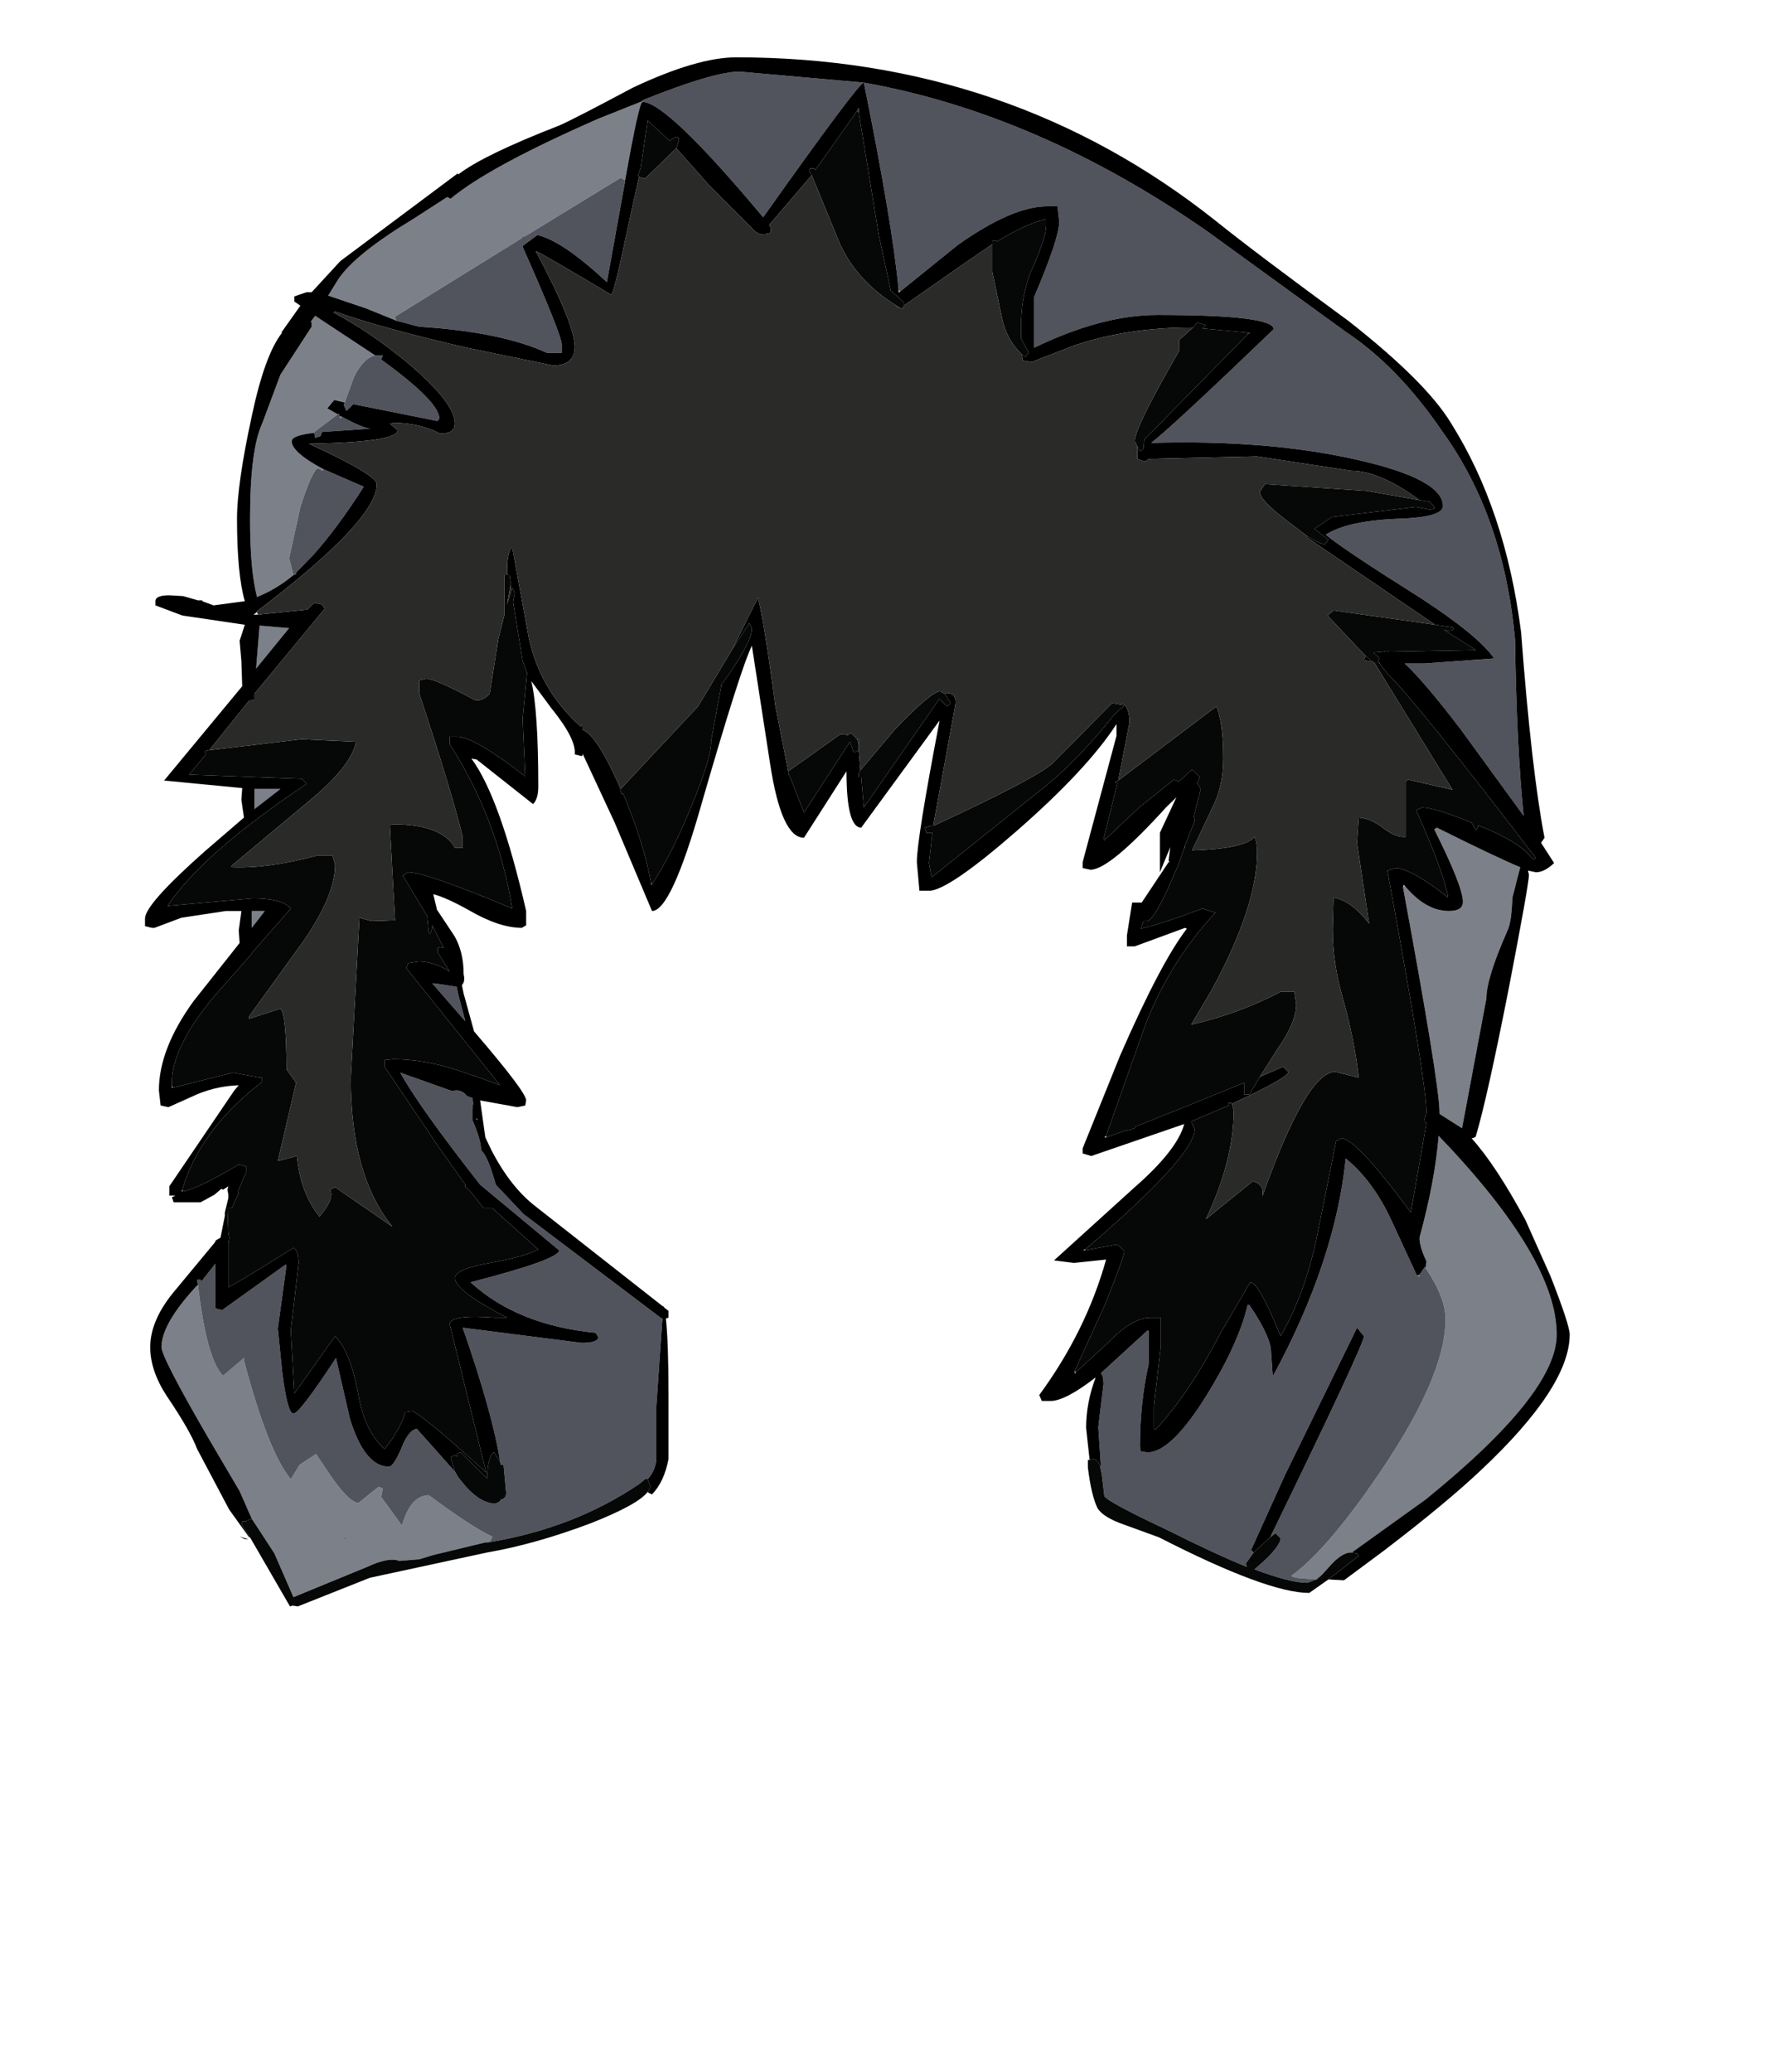 <?xml version="1.0" encoding="UTF-8"?>
<svg xmlns="http://www.w3.org/2000/svg" xmlns:xlink="http://www.w3.org/1999/xlink" width="154px" height="180px" viewBox="0 0 154 180" version="1.1">
<g id="surface1">
<path style=" stroke:none;fill-rule:evenodd;fill:rgb(48.627%,50.196%,53.725%);fill-opacity:1;" d="M 55.836 8.785 L 55.836 8.855 C 55.633 8.855 55.133 11.125 54.328 15.66 L 53.949 15.438 L 45.574 20.559 L 45.422 20.559 L 45.422 20.633 L 44.969 20.926 L 34.332 27.508 L 34.406 27.797 L 34.48 27.871 L 31.766 26.773 L 28.52 25.68 L 29.426 24.215 C 30.434 22.754 32.598 21.023 35.914 19.023 L 38.859 17.121 L 39.16 17.266 C 41.375 15.414 45.648 13.098 51.988 10.32 L 55.836 8.785 M 45.422 21.363 L 45.422 21.438 L 45.422 21.363 M 21.883 131.941 L 20.824 129.531 L 18.109 124.922 C 15.391 120.242 14.035 117.609 14.035 117.023 C 14.035 115.707 15.016 113.977 16.977 111.832 L 17.203 111.613 C 17.707 115.949 18.438 118.582 19.391 119.512 L 21.203 117.973 L 21.203 118.195 C 22.609 123.508 23.969 126.945 25.277 128.504 L 26.031 127.262 L 27.465 126.312 L 28.898 128.434 C 29.906 129.848 30.66 130.555 31.164 130.555 L 32.898 129.164 L 33.273 129.309 L 33.125 130.043 L 34.934 132.527 C 35.438 130.773 36.219 129.895 37.273 129.895 C 39.84 131.797 41.676 132.992 42.781 133.48 C 42.73 133.723 42.605 133.895 42.406 133.992 L 42.18 133.992 L 37.652 135.086 L 36.445 135.453 L 34.707 135.598 C 34.105 135.355 33.176 135.527 31.918 136.113 L 25.504 138.746 L 23.844 134.941 L 22.559 132.965 L 21.883 131.941 M 78.094 25.164 L 78.246 25.312 L 78.168 25.387 L 78.094 25.164 M 122.082 76.945 C 123.289 78.406 124.574 79.141 125.93 79.141 C 126.734 79.141 127.137 78.871 127.137 78.336 C 127.137 77.457 126.309 75.359 124.648 72.047 L 124.875 71.898 C 128.297 73.605 130.711 74.75 132.117 75.336 L 131.441 77.969 C 131.391 79.434 131.238 80.406 130.988 80.895 C 129.781 83.625 129.176 85.574 129.176 86.746 L 127.062 98.008 L 125.102 96.766 L 125.102 96.617 C 125.102 95.008 124.047 88.5 121.934 77.09 L 122.082 76.945 M 32.598 30.871 C 31.941 31.016 31.34 31.625 30.785 32.699 L 29.953 34.965 L 29.051 34.746 L 28.445 35.477 L 29.352 35.988 L 27.312 37.527 L 27.312 37.598 C 26.008 37.746 25.352 37.988 25.352 38.332 C 25.352 38.965 26.258 39.77 28.07 40.742 L 28.07 40.891 L 27.617 40.672 C 27.266 40.867 26.762 41.988 26.105 44.035 L 25.125 48.496 L 25.504 49.957 C 24.496 50.789 23.441 51.422 22.336 51.859 C 21.934 50.301 21.73 48.059 21.73 45.133 C 21.73 41.086 22.082 38.305 22.785 36.793 L 24.371 32.551 L 27.086 28.383 L 27.086 28.02 L 27.012 27.945 L 27.391 27.434 L 32.598 30.871 M 29.73 36.211 L 29.578 36.355 L 29.504 36.137 L 29.73 36.211 M 22.559 54.348 L 25.125 54.566 L 22.258 58.078 L 22.559 54.348 M 21.883 80.602 L 21.883 79.141 L 23.012 79.141 L 21.883 80.602 M 22.109 68.535 L 24.371 68.535 L 22.109 70.289 L 22.109 68.535 M 30.031 133.551 L 29.879 133.699 L 29.953 133.699 L 30.031 133.551 M 123.895 110.148 L 123.969 109.562 C 123.566 108.734 123.367 108.051 123.367 107.516 C 124.27 104.199 124.824 101.25 125.027 98.668 C 131.867 105.785 135.289 111.539 135.289 115.926 C 135.289 119.34 131.488 124.117 123.895 130.262 L 117.48 134.867 L 117.406 134.867 C 116.852 134.867 116.199 135.309 115.445 136.184 L 114.914 136.77 L 114.387 137.207 L 112.652 137.062 L 112.199 136.918 C 114.109 135.551 116.449 132.895 119.215 128.945 C 123.492 122.852 125.629 118.07 125.629 114.609 C 125.629 113.344 125.051 111.855 123.895 110.148 M 123.367 110.734 L 123.367 110.879 L 123.141 110.809 L 123.367 110.734 "/>
<path style=" stroke:none;fill-rule:evenodd;fill:rgb(31.765%,32.941%,36.471%);fill-opacity:1;" d="M 55.836 8.785 L 55.836 8.711 C 59.961 7.055 62.777 6.223 64.285 6.223 L 75.074 7.176 C 74.773 7.176 71.855 11.074 66.324 18.875 C 60.738 12.195 57.242 8.855 55.836 8.855 L 55.836 8.785 M 54.328 15.66 L 54.328 15.73 L 52.742 24.508 C 50.176 22.117 48.164 20.754 46.707 20.414 L 45.422 21.363 L 45.422 21.438 C 47.688 26.555 48.816 29.383 48.816 29.918 L 48.816 30.652 L 47.535 30.652 C 44.871 29.434 41.172 28.676 36.445 28.383 L 34.48 27.871 L 34.406 27.797 L 34.332 27.508 L 44.969 20.926 L 45.422 20.633 L 45.574 20.559 L 53.949 15.438 L 54.328 15.66 M 17.203 111.613 L 17.129 111.246 L 17.129 111.172 L 17.43 111.172 L 17.504 111.32 L 18.711 109.781 L 18.711 113.66 L 19.316 113.805 L 24.824 109.855 L 24.898 109.93 L 24.145 115.414 L 24.523 119.145 C 24.824 121.582 25.152 122.801 25.504 122.801 C 25.855 122.801 27.086 121.191 29.199 117.973 L 30.406 123.238 C 31.262 126.02 32.395 127.41 33.805 127.41 C 34.055 127.41 34.406 126.898 34.859 125.871 C 35.262 124.801 35.715 124.215 36.219 124.117 L 39.539 127.848 L 39.84 128.359 L 40.441 129.09 C 41.348 130.113 42.23 130.625 43.082 130.625 L 43.461 130.406 L 43.535 130.262 C 43.84 130.211 43.988 130.016 43.988 129.676 L 43.762 127.262 L 43.535 127.262 L 43.461 126.969 C 43.059 124.289 41.977 120.41 40.215 115.34 L 50.555 116.656 C 51.508 116.656 51.988 116.488 51.988 116.145 L 51.762 115.781 C 47.234 115.34 43.613 113.879 40.895 111.391 C 46.027 110.074 48.594 109.148 48.594 108.613 L 41.727 102.91 C 38.203 98.422 35.891 95.18 34.785 93.18 L 39.312 94.789 L 39.613 94.719 C 40.016 94.719 40.344 94.887 40.594 95.23 L 41.047 95.375 L 41.121 95.812 L 41.047 96.398 L 41.047 97.277 C 41.551 98.445 41.801 99.301 41.801 99.836 L 41.801 99.91 C 42.203 100.25 42.633 101.25 43.082 102.91 L 45.5 105.469 L 57.496 114.535 L 57.57 114.535 L 57.043 122.145 L 57.043 126.605 C 57.043 127.285 56.793 127.922 56.289 128.504 L 56.137 128.434 L 55.609 128.871 C 51.836 131.457 47.434 133.16 42.406 133.992 C 42.605 133.895 42.73 133.723 42.781 133.48 C 41.676 132.992 39.84 131.797 37.273 129.895 C 36.219 129.895 35.438 130.773 34.934 132.527 L 33.125 130.043 L 33.273 129.309 L 32.898 129.164 L 31.164 130.555 C 30.66 130.555 29.906 129.848 28.898 128.434 L 27.465 126.312 L 26.031 127.262 L 25.277 128.504 C 23.969 126.945 22.609 123.508 21.203 118.195 L 21.203 117.973 L 19.391 119.512 C 18.438 118.582 17.707 115.949 17.203 111.613 M 78.094 25.164 C 77.742 21.363 76.734 15.367 75.074 7.176 C 85.188 8.98 95.148 13.293 104.957 20.121 L 116.953 28.824 C 119.969 30.82 122.762 33.699 125.328 37.453 C 128.898 42.379 131.012 48.398 131.664 55.516 C 131.766 61.953 132.02 67.07 132.422 70.875 L 126.988 63.414 C 124.875 60.637 123.242 58.711 122.082 57.637 L 123.82 57.637 L 129.855 57.199 C 128.949 55.883 126.812 54.129 123.441 51.934 C 119.016 49.152 116.273 47.324 115.219 46.449 C 116.523 45.621 118.688 45.156 121.707 45.059 C 124.172 44.961 125.402 44.594 125.402 43.961 C 125.402 42.402 122.914 41.062 117.934 39.938 C 112.801 38.77 106.84 38.281 100.051 38.477 C 101.309 37.5 104.855 34.211 110.691 28.602 C 110.691 27.773 107.32 27.359 100.578 27.359 C 97.359 27.359 93.789 28.312 89.863 30.211 L 89.863 25.824 C 91.324 22.41 92.055 20.219 92.055 19.242 L 91.902 17.926 L 90.996 17.926 C 88.984 17.926 86.395 19.047 83.227 21.289 L 78.246 25.312 L 78.094 25.164 M 29.953 34.965 L 30.785 32.699 C 31.34 31.625 31.941 31.016 32.598 30.871 L 33.273 30.871 L 33.125 31.234 C 36.496 33.676 38.18 35.379 38.18 36.355 L 38.027 36.574 L 30.711 35.113 L 30.105 35.699 L 29.879 35.184 L 29.953 34.965 M 25.504 49.957 L 25.125 48.496 L 26.105 44.035 C 26.762 41.988 27.266 40.867 27.617 40.672 L 28.07 40.891 L 28.07 40.742 L 31.613 42.281 C 30.055 44.719 28.57 46.715 27.164 48.277 L 25.73 49.738 L 25.73 49.887 L 25.504 49.957 M 27.312 37.598 L 27.312 37.527 L 29.352 35.988 L 29.426 35.918 L 29.504 36.137 L 29.578 36.355 L 29.73 36.211 C 30.984 36.891 31.816 37.234 32.219 37.234 L 27.992 37.527 L 27.844 37.891 L 27.391 38.039 L 27.312 37.598 M 37.801 85.43 L 39.688 85.723 L 39.84 86.453 L 40.441 88.719 L 37.574 85.43 L 37.801 85.43 M 123.367 110.734 L 123.82 110.074 L 123.895 110.148 C 125.051 111.855 125.629 113.344 125.629 114.609 C 125.629 118.07 123.492 122.852 119.215 128.945 C 116.449 132.895 114.109 135.551 112.199 136.918 L 112.652 137.062 L 114.387 137.207 L 113.633 137.5 C 112.625 137.5 111.094 137.109 109.031 136.332 L 109.859 135.598 L 110.238 135.234 C 110.941 134.504 111.293 133.965 111.293 133.625 L 110.84 133.188 L 110.387 133.551 C 115.82 122.387 118.535 116.559 118.535 116.074 L 117.934 115.34 L 111.672 128.141 L 108.727 134.648 L 108.953 134.867 L 108.273 135.82 L 108.352 136.113 C 106.438 135.332 104.125 134.258 101.41 132.895 C 97.988 131.285 96.176 130.309 95.977 129.969 L 95.75 128.066 L 95.598 127.336 L 95.676 127.336 L 95.449 123.973 L 95.902 120.242 C 95.902 119.754 95.824 119.438 95.676 119.289 L 99.75 115.562 L 99.824 115.633 L 99.824 118.484 C 99.32 120.777 99.07 123.168 99.07 125.652 L 99.145 126.094 L 99.75 126.164 C 101.105 126.164 102.816 124.508 104.879 121.191 C 106.742 118.168 107.922 115.562 108.426 113.367 L 108.578 113.367 C 109.836 115.219 110.465 116.586 110.465 117.461 L 110.613 119.582 C 114.234 112.902 116.348 106.59 116.953 100.641 C 118.512 101.91 119.82 103.664 120.875 105.906 L 123.141 110.809 L 123.367 110.879 L 123.367 110.734 "/>
<path style=" stroke:none;fill-rule:evenodd;fill:rgb(0%,0%,0%);fill-opacity:1;" d="M 55.836 8.855 C 57.242 8.855 60.738 12.195 66.324 18.875 C 71.855 11.074 74.773 7.176 75.074 7.176 L 64.285 6.223 C 62.777 6.223 59.961 7.055 55.836 8.711 L 55.836 8.785 L 51.988 10.32 C 45.648 13.098 41.375 15.414 39.16 17.266 L 38.859 17.121 L 35.914 19.023 C 32.598 21.023 30.434 22.754 29.426 24.215 L 28.52 25.68 L 31.766 26.773 L 34.48 27.871 L 36.445 28.383 C 41.172 28.676 44.871 29.434 47.535 30.652 L 48.816 30.652 L 48.816 29.918 C 48.816 29.383 47.688 26.555 45.422 21.438 L 45.422 21.363 L 46.707 20.414 C 48.164 20.754 50.176 22.117 52.742 24.508 L 54.328 15.73 L 54.328 15.66 C 55.133 11.125 55.633 8.855 55.836 8.855 M 58.777 12.879 L 59.004 12.223 C 59.004 11.879 58.852 11.805 58.551 12 L 58.176 12.223 L 56.289 10.465 L 55.684 14.562 L 55.457 15.219 L 55.535 15.367 L 54.629 19.461 C 53.773 23.559 53.27 25.605 53.117 25.605 C 49.195 23.266 47.008 21.996 46.555 21.801 C 48.816 26.043 49.949 28.824 49.949 30.141 C 49.949 31.211 49.32 31.75 48.062 31.75 L 40.594 30.211 C 35.715 29.09 31.891 28.043 29.125 27.066 L 28.973 27.141 C 31.188 28.312 33.402 29.82 35.613 31.676 C 38.23 33.918 39.539 35.625 39.539 36.793 C 39.539 37.379 39.109 37.672 38.254 37.672 C 37.148 37.086 35.84 36.77 34.332 36.723 L 33.879 36.793 L 34.559 37.379 C 34.559 38.062 31.992 38.453 26.863 38.551 C 30.785 40.355 32.746 41.523 32.746 42.059 C 32.746 44.156 29.277 47.836 22.336 53.102 L 22.336 53.176 L 22.031 53.395 L 22.41 53.395 L 26.711 52.957 L 27.312 52.371 L 27.992 52.52 L 28.219 52.883 L 22.109 60.27 L 22.109 60.711 C 22.156 60.809 22.008 60.855 21.656 60.855 L 18.184 65.172 L 17.809 65.242 L 17.883 65.535 L 16.449 67.293 L 26.258 67.656 L 26.637 68.098 C 20.598 72.145 16.574 75.68 14.562 78.699 L 21.957 78.043 C 23.668 78.043 24.773 78.336 25.277 78.922 L 21.883 82.797 L 21.883 82.871 L 21.805 82.941 L 18.637 86.527 C 16.07 89.598 14.84 92.184 14.941 94.277 L 14.941 94.496 L 15.016 94.496 L 20.223 93.18 L 22.637 93.621 C 22.738 93.473 22.785 93.598 22.785 93.984 C 19.164 96.766 16.852 99.887 15.844 103.348 L 15.77 103.492 L 15.922 103.492 C 16.777 103.348 18.387 102.566 20.75 101.152 L 21.277 101.301 C 21.379 101.25 21.43 101.398 21.43 101.738 L 20.676 103.492 L 20.75 103.641 L 20.145 104.957 L 19.77 104.957 L 19.844 107.078 L 19.918 107.516 L 19.844 108.027 L 19.844 111.832 C 20.75 111.344 22.637 110.199 25.504 108.395 C 25.805 108.59 25.957 109.027 25.957 109.711 L 25.277 115.562 L 25.578 121.047 L 29.125 116.074 C 29.98 116.949 30.633 118.535 31.086 120.828 C 31.438 123.117 32.219 124.801 33.426 125.871 C 34.332 124.75 34.934 123.68 35.238 122.656 L 35.766 122.582 C 36.168 122.582 38.332 124.359 42.254 127.922 L 39.086 115.047 C 39.086 114.465 40.395 114.27 43.008 114.465 L 44.066 114.465 C 41.047 112.902 39.539 111.758 39.539 111.027 C 39.539 110.539 40.418 110.125 42.18 109.781 C 44.441 109.395 45.977 108.977 46.781 108.539 L 42.781 104.957 L 42.027 104.957 L 40.82 103.422 L 40.441 103.129 L 40.441 102.91 L 38.105 99.617 L 33.426 92.668 L 33.426 92.086 L 34.18 92.012 C 35.992 92.012 37.93 92.352 39.988 93.035 L 41.199 93.473 L 41.199 93.402 L 41.273 93.473 L 43.461 94.277 L 35.312 84.113 L 35.465 83.676 L 36.367 83.527 C 37.273 83.527 38.18 83.82 39.086 84.406 L 38.027 82.723 L 38.027 82.355 L 38.254 82.285 L 38.555 82.355 L 37.574 80.383 C 37.527 80.871 37.426 81.113 37.273 81.113 L 37.121 79.578 L 35.012 76.066 L 35.465 75.773 C 36.52 75.773 39.539 76.824 44.516 78.922 C 43.664 73.703 41.852 68.949 39.086 64.66 L 39.086 64 L 39.766 64 C 40.719 64 42.68 65.145 45.648 67.438 L 45.422 62.465 L 45.801 58.441 L 45.422 57.418 L 44.594 52.301 L 44.742 51.496 L 44.516 51.055 L 44.441 51.273 L 44.367 50.836 L 44.367 50.469 L 44.293 49.957 L 44.141 49.957 L 44.066 49.668 C 44.066 48.496 44.215 47.789 44.516 47.547 L 45.949 55.371 C 46.605 58.441 48.113 61.027 50.477 63.121 L 50.629 62.902 L 50.629 63.414 C 51.434 63.66 52.516 65.316 53.875 68.387 L 53.949 68.535 L 53.875 68.609 L 54.023 68.973 L 54.176 68.973 C 55.383 71.898 56.188 74.484 56.59 76.727 L 56.59 76.871 L 56.664 76.801 C 57.824 75.043 58.98 72.754 60.137 69.926 C 61.293 67.098 61.848 65.242 61.797 64.367 L 62.703 59.465 C 64.461 57.078 65.344 55.445 65.344 54.566 L 65.117 54.129 L 63.605 56.469 L 65.871 51.934 C 66.223 53.25 66.727 56.371 67.379 61.293 L 68.512 67.07 L 68.512 67.293 L 68.586 67.293 L 69.871 70.582 L 73.867 64.438 L 74.172 65.316 C 74.473 65.316 74.625 65.242 74.625 65.098 L 74.773 66.926 L 74.625 67.219 L 74.625 67.512 L 74.848 67.512 L 75.074 70.145 L 81.641 60.711 L 82.32 61.367 L 82.621 61.074 L 82.094 60.27 L 82.242 60.199 C 82.898 60.199 83.148 60.586 83 61.367 L 81.113 71.68 L 80.359 71.898 L 80.508 72.34 L 81.035 72.34 L 80.734 74.973 L 80.961 76.215 L 90.469 68.609 C 92.531 67 94.668 64.805 96.883 62.027 L 97.711 61.293 L 97.484 61.223 L 97.562 61.074 C 97.965 61.367 98.164 61.93 98.164 62.758 L 97.184 67.805 L 96.883 67.949 L 97.109 68.023 L 95.902 72.922 L 95.977 72.996 L 98.996 70.145 L 102.012 67.73 L 102.465 67.875 L 103.598 66.852 L 104.277 67.512 L 104.051 68.023 L 104.352 68.535 L 103.75 70.949 L 103.824 71.168 L 103.824 71.312 L 102.992 73.434 L 102.918 73.656 L 102.539 74.75 L 102.316 75.336 C 101.008 78.457 100.125 80.016 99.672 80.016 L 99.371 80.016 L 99.145 80.676 C 100.254 80.43 102.039 79.848 104.504 78.922 L 105.633 79.285 C 103.07 82.016 101.059 85.211 99.598 88.867 L 96.129 98.668 L 95.977 98.812 L 96.129 98.812 L 97.938 98.156 L 97.938 98.227 L 98.617 98.008 L 98.691 97.863 C 100.805 97.031 103.949 95.766 108.125 94.059 L 108.125 95.082 L 108.578 95.082 L 109.484 93.547 L 111.52 92.668 L 111.973 93.109 C 111.973 93.449 110.336 94.375 107.066 95.887 L 107.066 95.812 L 106.766 95.812 L 106.766 96.035 L 103.523 97.422 L 103.824 98.082 C 103.824 99.641 100.656 103.129 94.316 108.539 L 94.09 108.613 L 94.316 108.613 L 97.109 108.102 L 97.711 108.688 C 97.711 108.977 97.16 110.516 96.051 113.293 L 93.41 119.07 L 93.41 119.289 L 93.488 119.289 L 93.488 119.219 L 96.277 116.656 C 97.688 115.195 98.918 114.465 99.977 114.465 L 100.883 114.465 L 100.883 116.949 L 100.277 122.145 L 100.277 124.117 L 100.43 124.191 C 102.34 122.145 104.227 119.34 106.086 115.781 L 108.652 111.391 C 109.156 111.391 110.035 112.953 111.293 116.074 C 112.652 113.73 113.684 110.953 114.387 107.734 L 116.121 99.105 C 116.223 99.105 116.375 99.031 116.574 98.887 C 117.43 98.887 119.441 101.031 122.613 105.32 L 123.969 97.57 L 123.742 97.352 L 123.969 96.691 L 123.969 96.617 C 123.969 94.914 122.836 87.914 120.574 75.629 L 121.254 75.41 C 122.16 75.41 123.691 76.262 125.855 77.969 C 125.605 76.508 124.676 73.973 123.062 70.363 C 123.113 70.363 123.289 70.289 123.594 70.145 C 124.297 70.145 125.73 70.582 127.895 71.461 L 128.27 72.117 L 128.496 71.824 L 128.422 71.68 C 130.836 72.605 132.445 73.605 133.25 74.68 L 133.477 74.531 C 126.535 65.465 122.234 60.125 120.574 58.516 L 119.895 57.637 L 119.895 57.566 L 119.82 57.566 L 119.746 57.418 L 119.895 57.199 L 119.367 56.688 L 120.195 56.613 L 120.5 56.539 L 120.727 56.613 L 128.27 56.469 L 125.48 54.711 L 125.781 54.785 C 126.184 54.785 126.359 54.711 126.309 54.566 L 126.234 54.492 L 124.723 54.273 L 113.559 46.668 L 113.633 46.594 C 114.285 46.984 114.789 47.227 115.141 47.324 L 115.445 46.887 L 114.234 45.938 L 115.746 44.914 L 123.062 44.035 L 124.195 44.254 C 124.547 44.254 124.699 44.18 124.648 44.035 L 124.27 43.598 L 123.367 43.449 C 121.051 41.742 119.066 40.891 117.406 40.891 L 109.258 39.648 L 99.824 39.867 C 99.672 40.012 99.547 40.086 99.449 40.086 L 98.844 39.867 L 98.844 38.77 L 99.07 39.207 L 99.371 38.988 L 99.449 38.184 L 108.426 29.043 L 108.652 28.895 L 108.426 28.895 L 104.504 28.531 L 104.805 28.238 L 104.051 28.02 L 103.672 28.457 L 103.445 28.457 C 99.824 28.457 96.48 28.969 93.41 29.992 L 89.637 31.457 L 88.883 31.309 L 88.809 30.797 L 89.109 31.016 L 89.41 30.652 L 88.734 29.406 L 88.734 28.383 C 88.734 26.387 89.109 24.582 89.863 22.973 C 90.57 21.363 90.922 20.219 90.922 19.535 L 90.922 19.023 C 89.715 19.316 88.281 19.973 86.621 20.996 L 86.621 20.926 L 86.242 20.926 L 86.242 21.215 L 83.148 23.336 L 78.547 26.555 L 78.547 26.262 L 77.414 25.238 L 76.359 20.34 L 74.625 9.734 L 74.625 9.367 L 74.473 9.66 L 70.852 14.781 L 70.773 14.633 L 70.398 14.633 L 70.324 14.855 L 70.547 15.219 L 66.852 19.535 L 66.926 19.609 L 67.004 20.121 C 66.953 20.266 66.676 20.34 66.172 20.34 L 66.023 20.34 L 65.645 20.121 L 61.57 16.023 L 58.777 12.879 M 45.574 20.559 L 45.422 20.633 L 45.422 20.559 L 45.574 20.559 M 21.73 133.551 L 21.656 133.551 L 19.918 131.137 L 17.129 125.871 C 16.727 124.801 15.844 123.266 14.488 121.266 C 13.531 119.801 13.055 118.387 13.055 117.023 C 13.055 115.414 13.809 113.73 15.316 111.977 L 18.711 107.883 L 18.711 107.809 L 18.789 107.734 L 19.164 107.516 L 19.543 105.613 L 19.543 105.32 L 19.844 104.078 L 19.844 103.785 L 19.77 103.348 L 19.844 103.055 L 19.844 102.98 L 19.844 103.055 L 19.391 103.348 L 19.242 103.273 L 18.637 103.785 C 18.285 103.98 17.883 104.199 17.43 104.445 L 15.09 104.445 L 14.941 104.004 L 15.242 103.859 L 14.715 103.859 L 14.715 103.055 L 20.371 94.719 L 20.75 94.277 C 19.289 94.328 17.906 94.668 16.602 95.301 L 14.637 96.18 L 13.957 96.035 L 13.809 94.719 C 13.809 92.328 14.812 89.742 16.824 86.965 L 20.824 81.918 L 20.75 80.82 L 20.977 79.141 L 19.617 79.141 L 15.77 79.723 L 13.43 80.602 L 13.203 80.602 L 12.602 80.457 L 12.602 79.797 C 12.602 78.969 14.336 77.02 17.809 73.945 L 21.203 71.023 L 20.977 69.484 L 21.051 68.461 L 14.262 67.805 L 21.051 59.613 L 20.977 57.418 L 20.824 55.664 L 21.277 54.273 L 15.844 53.469 L 13.508 52.59 L 13.508 52.227 C 13.508 51.883 13.91 51.715 14.715 51.715 L 15.922 51.785 L 17.203 52.152 L 17.582 52.152 L 17.582 52.227 L 18.562 52.59 L 21.277 52.227 C 20.824 50.664 20.598 48.277 20.598 45.059 C 20.598 43.059 21.027 40.086 21.883 36.137 C 22.637 32.578 23.516 30.164 24.523 28.895 L 24.445 28.895 L 26.105 26.555 L 25.578 26.191 L 25.578 25.75 L 26.637 25.387 L 27.086 25.387 L 29.578 22.68 L 39.766 15.074 L 39.84 15.145 C 41.297 14.023 44.215 12.609 48.594 10.906 C 49.297 10.613 51.434 9.516 55.004 7.613 C 58.727 5.859 61.723 4.98 63.984 4.98 C 79.828 4.98 93.711 9.711 105.633 19.168 C 108 21.07 111.848 23.973 117.18 27.871 C 121.656 31.383 124.625 34.332 126.082 36.723 C 129.25 41.742 131.289 47.812 132.195 54.934 C 132.797 62.93 133.477 68.875 134.23 72.777 L 133.93 73.215 L 135.062 74.973 C 134.508 75.508 133.98 75.773 133.477 75.773 L 132.797 75.629 L 132.875 75.996 C 132.875 76.531 132.293 79.797 131.137 85.793 C 129.879 92.184 128.926 96.473 128.27 98.668 C 128.27 98.766 128.145 98.836 127.895 98.887 C 129.301 100.445 130.859 102.812 132.57 105.98 L 134.758 110.879 C 135.867 113.707 136.418 115.391 136.418 115.926 C 136.418 118.949 133.855 122.875 128.723 127.699 C 126.711 129.602 123.918 131.918 120.348 134.648 L 116.801 137.281 L 115.445 137.207 L 118.086 135.16 L 117.934 134.941 L 117.48 134.867 L 123.895 130.262 C 131.488 124.117 135.289 119.34 135.289 115.926 C 135.289 111.539 131.867 105.785 125.027 98.668 C 124.824 101.25 124.27 104.199 123.367 107.516 C 123.367 108.051 123.566 108.734 123.969 109.562 L 123.895 110.148 L 123.82 110.074 L 123.367 110.734 L 123.141 110.809 L 120.875 105.906 C 119.82 103.664 118.512 101.91 116.953 100.641 C 116.348 106.59 114.234 112.902 110.613 119.582 L 110.465 117.461 C 110.465 116.586 109.836 115.219 108.578 113.367 L 108.426 113.367 C 107.922 115.562 106.742 118.168 104.879 121.191 C 102.816 124.508 101.105 126.164 99.75 126.164 L 99.145 126.094 L 99.07 125.652 C 99.07 123.168 99.32 120.777 99.824 118.484 L 99.824 115.633 L 99.75 115.562 L 95.676 119.289 C 95.824 119.438 95.902 119.754 95.902 120.242 L 95.449 123.973 L 95.676 127.336 L 95.598 127.336 C 95.449 126.945 95.246 126.75 94.996 126.75 L 94.695 126.824 L 94.391 124.043 C 94.391 122.582 94.668 121.117 95.223 119.656 C 93.461 121.02 92.152 121.703 91.297 121.703 L 90.543 121.703 L 90.316 121.191 C 93.035 117.488 94.969 113.562 96.129 109.418 L 93.336 109.711 L 91.602 109.492 L 98.543 103.199 C 101.059 101.008 102.516 99.152 102.918 97.645 L 94.844 100.422 L 94.09 100.203 L 94.09 99.762 L 97.336 91.719 C 99.699 86.309 101.637 82.625 103.145 80.676 L 102.992 80.602 L 98.617 82.211 L 97.938 82.211 L 97.938 81.262 L 98.391 78.406 L 99.223 78.406 L 101.559 74.898 L 101.637 74.898 L 101.559 74.75 L 101.711 73.582 L 100.805 75.773 L 100.805 72.34 L 102.238 69.266 L 101.332 70.145 C 98.062 73.75 95.875 75.555 94.77 75.555 L 94.09 75.41 L 94.09 74.898 L 97.031 63.926 L 97.031 62.902 C 95.324 65.535 92.43 68.633 88.355 72.191 C 84.383 75.652 81.84 77.383 80.734 77.383 L 79.906 77.383 L 79.68 74.898 C 79.68 73.582 80.332 69.512 81.641 62.684 L 81.641 62.609 L 74.848 71.898 C 73.996 71.898 73.566 70.266 73.566 67 L 69.871 72.777 C 68.562 72.777 67.582 70.633 66.926 66.34 L 65.344 56.102 C 64.688 57.418 63.23 62 60.965 69.852 C 59.207 76.043 57.773 79.141 56.664 79.141 L 53.422 71.461 L 50.629 65.465 L 50.629 65.609 L 50.555 65.684 L 49.949 65.535 C 50.051 64.66 49.371 63.316 47.914 61.516 L 46.176 59.172 C 46.578 60.879 46.781 63.926 46.781 68.316 C 46.781 69.047 46.629 69.559 46.328 69.852 L 41.422 65.977 L 40.973 65.902 C 42.633 68.145 44.215 72.559 45.727 79.141 L 45.727 80.383 L 45.348 80.602 C 44.039 80.602 42.504 80.09 40.746 79.066 C 39.438 78.336 38.406 77.871 37.652 77.676 L 37.953 78.922 L 37.953 78.992 L 39.461 81.262 C 40.016 82.188 40.293 83.309 40.293 84.625 C 40.395 85.062 40.344 85.379 40.141 85.574 L 40.293 86.309 L 41.199 89.598 C 44.215 93.109 45.727 95.105 45.727 95.594 L 45.648 96.035 L 44.969 96.18 L 41.727 95.594 L 42.18 98.812 L 42.707 99.91 C 43.812 102.055 45.098 103.688 46.555 104.809 L 57.645 113.512 L 57.645 113.441 L 57.723 113.586 L 58.098 113.879 L 58.098 114.465 L 57.871 114.535 C 58.023 116 58.098 118.195 58.098 121.117 L 58.098 126.75 C 57.848 128.066 57.371 129.09 56.664 129.82 L 56.363 129.676 L 56.289 129.602 C 56.438 129.406 56.516 129.238 56.516 129.09 L 56.289 128.504 C 56.793 127.922 57.043 127.285 57.043 126.605 L 57.043 122.145 L 57.57 114.535 L 57.496 114.535 L 45.5 105.469 L 43.082 102.91 C 42.633 101.25 42.203 100.25 41.801 99.91 L 41.801 99.836 C 41.801 99.301 41.551 98.445 41.047 97.277 L 41.047 96.398 L 41.121 95.812 L 41.047 95.375 L 40.594 95.23 C 40.344 94.887 40.016 94.719 39.613 94.719 L 39.312 94.789 L 34.785 93.18 C 35.891 95.18 38.203 98.422 41.727 102.91 L 48.594 108.613 C 48.594 109.148 46.027 110.074 40.895 111.391 C 43.613 113.879 47.234 115.34 51.762 115.781 L 51.988 116.145 C 51.988 116.488 51.508 116.656 50.555 116.656 L 40.215 115.34 C 41.977 120.41 43.059 124.289 43.461 126.969 L 42.934 126.164 C 42.582 126.312 42.379 127.066 42.328 128.434 L 40.066 126.164 L 39.766 126.238 L 39.688 126.531 L 39.539 126.383 L 39.16 126.605 L 39.539 127.848 L 36.219 124.117 C 35.715 124.215 35.262 124.801 34.859 125.871 C 34.406 126.898 34.055 127.41 33.805 127.41 C 32.395 127.41 31.262 126.02 30.406 123.238 L 29.199 117.973 C 27.086 121.191 25.855 122.801 25.504 122.801 C 25.152 122.801 24.824 121.582 24.523 119.145 L 24.145 115.414 L 24.898 109.93 L 24.824 109.855 L 19.316 113.805 L 18.711 113.66 L 18.711 109.781 L 17.504 111.32 L 17.43 111.172 L 17.129 111.172 L 17.129 111.246 L 17.203 111.613 L 16.977 111.832 C 15.016 113.977 14.035 115.707 14.035 117.023 C 14.035 117.609 15.391 120.242 18.109 124.922 L 20.824 129.531 L 21.883 131.941 L 21.43 132.09 L 21.43 132.164 L 21.051 132.164 L 21.051 132.527 L 21.73 133.551 M 78.246 25.312 L 83.227 21.289 C 86.395 19.047 88.984 17.926 90.996 17.926 L 91.902 17.926 L 92.055 19.242 C 92.055 20.219 91.324 22.41 89.863 25.824 L 89.863 30.211 C 93.789 28.312 97.359 27.359 100.578 27.359 C 107.32 27.359 110.691 27.773 110.691 28.602 C 104.855 34.211 101.309 37.5 100.051 38.477 C 106.84 38.281 112.801 38.77 117.934 39.938 C 122.914 41.062 125.402 42.402 125.402 43.961 C 125.402 44.594 124.172 44.961 121.707 45.059 C 118.688 45.156 116.523 45.621 115.219 46.449 C 116.273 47.324 119.016 49.152 123.441 51.934 C 126.812 54.129 128.949 55.883 129.855 57.199 L 123.82 57.637 L 122.082 57.637 C 123.242 58.711 124.875 60.637 126.988 63.414 L 132.422 70.875 C 132.02 67.07 131.766 61.953 131.664 55.516 C 131.012 48.398 128.898 42.379 125.328 37.453 C 122.762 33.699 119.969 30.82 116.953 28.824 L 104.957 20.121 C 95.148 13.293 85.188 8.98 75.074 7.176 C 76.734 15.367 77.742 21.363 78.094 25.164 L 78.094 25.387 L 78.168 25.387 L 78.246 25.312 M 78.168 26.703 L 78.02 26.703 L 77.793 26.48 L 78.168 26.703 M 74.473 64.219 L 74.625 64.219 L 74.625 64.66 L 74.473 64.219 M 119.293 57.492 L 118.535 57.344 L 118.688 56.98 L 119.293 57.492 M 121.934 77.09 C 124.047 88.5 125.102 95.008 125.102 96.617 L 125.102 96.766 L 127.062 98.008 L 129.176 86.746 C 129.176 85.574 129.781 83.625 130.988 80.895 C 131.238 80.406 131.391 79.434 131.441 77.969 L 132.117 75.336 C 130.711 74.75 128.297 73.605 124.875 71.898 L 124.648 72.047 C 126.309 75.359 127.137 77.457 127.137 78.336 C 127.137 78.871 126.734 79.141 125.93 79.141 C 124.574 79.141 123.289 78.406 122.082 76.945 L 122.008 76.871 L 121.934 77.09 M 32.598 30.871 L 27.391 27.434 L 27.012 27.945 L 27.086 28.02 L 27.086 28.383 L 24.371 32.551 L 22.785 36.793 C 22.082 38.305 21.73 41.086 21.73 45.133 C 21.73 48.059 21.934 50.301 22.336 51.859 C 23.441 51.422 24.496 50.789 25.504 49.957 L 25.73 49.887 L 25.73 49.738 L 27.164 48.277 C 28.57 46.715 30.055 44.719 31.613 42.281 L 28.07 40.742 C 26.258 39.77 25.352 38.965 25.352 38.332 C 25.352 37.988 26.008 37.746 27.312 37.598 L 27.391 38.039 L 27.844 37.891 L 27.992 37.527 L 32.219 37.234 C 31.816 37.234 30.984 36.891 29.73 36.211 L 29.504 36.137 L 29.426 35.918 L 29.352 35.988 L 28.445 35.477 L 29.051 34.746 L 29.953 34.965 L 29.879 35.184 L 30.105 35.699 L 30.711 35.113 L 38.027 36.574 L 38.18 36.355 C 38.18 35.379 36.496 33.676 33.125 31.234 L 33.273 30.871 L 32.598 30.871 M 22.559 54.348 L 22.258 58.078 L 25.125 54.566 L 22.559 54.348 M 22.109 68.535 L 22.109 70.289 L 24.371 68.535 L 22.109 68.535 M 21.883 80.602 L 23.012 79.141 L 21.883 79.141 L 21.883 80.602 M 37.801 85.43 L 37.574 85.43 L 40.441 88.719 L 39.84 86.453 L 39.688 85.723 L 37.801 85.43 M 41.422 97.277 L 41.5 97.277 L 41.422 97.129 L 41.422 97.277 M 30.031 133.551 L 29.953 133.699 L 29.879 133.699 L 30.031 133.551 M 21.277 133.699 L 20.824 133.48 L 21.578 133.699 L 21.277 133.699 M 108.953 134.867 L 108.727 134.648 L 111.672 128.141 L 117.934 115.34 L 118.535 116.074 C 118.535 116.559 115.82 122.387 110.387 133.551 L 108.953 134.867 M 114.387 137.207 L 114.914 136.77 L 114.461 137.207 L 114.387 137.207 "/>
<path style=" stroke:none;fill-rule:evenodd;fill:rgb(2.353%,3.137%,2.745%);fill-opacity:1;" d="M 55.535 15.367 L 55.457 15.219 L 55.684 14.562 L 56.289 10.465 L 58.176 12.223 L 58.551 12 C 58.852 11.805 59.004 11.879 59.004 12.223 L 58.777 12.879 L 56.062 15.512 L 55.535 15.367 M 70.547 15.219 L 70.324 14.855 L 70.398 14.633 L 70.773 14.633 L 70.852 14.781 L 74.473 9.66 L 74.625 9.734 L 76.359 20.34 L 77.414 25.238 L 78.547 26.262 L 78.547 26.555 L 78.473 26.848 L 78.168 26.703 L 77.793 26.48 C 75.629 25.117 74.043 23.387 73.039 21.289 L 70.547 15.219 M 86.242 21.215 L 86.242 20.926 L 86.621 20.926 L 86.621 20.996 C 88.281 19.973 89.715 19.316 90.922 19.023 L 90.922 19.535 C 90.922 20.219 90.57 21.363 89.863 22.973 C 89.109 24.582 88.734 26.387 88.734 28.383 L 88.734 29.406 L 89.41 30.652 L 89.109 31.016 L 88.809 30.797 C 87.902 29.918 87.324 28.848 87.074 27.578 L 86.242 23.629 L 86.242 21.215 M 103.672 28.457 L 104.051 28.02 L 104.805 28.238 L 104.504 28.531 L 108.426 28.895 L 108.426 29.043 L 99.449 38.184 L 99.371 38.988 L 99.07 39.207 L 98.617 38.332 C 98.617 37.551 99.898 34.941 102.465 30.504 L 102.465 29.555 L 103.672 28.457 M 123.367 43.449 L 124.27 43.598 L 124.648 44.035 C 124.699 44.18 124.547 44.254 124.195 44.254 L 123.062 44.035 L 115.746 44.914 L 114.234 45.938 L 115.445 46.887 L 115.141 47.324 C 114.789 47.227 114.285 46.984 113.633 46.594 L 111.898 45.277 C 110.289 44.059 109.484 43.207 109.484 42.719 L 109.934 42.059 L 118.762 42.645 L 123.367 43.449 M 124.723 54.273 L 126.234 54.492 L 126.309 54.566 C 126.359 54.711 126.184 54.785 125.781 54.785 L 125.48 54.711 L 128.27 56.469 L 120.727 56.613 L 120.5 56.539 L 120.195 56.613 L 119.367 56.688 L 119.895 57.199 L 119.746 57.418 L 119.82 57.566 L 119.895 57.637 L 120.574 58.516 C 122.234 60.125 126.535 65.465 133.477 74.531 L 133.25 74.68 C 132.445 73.605 130.836 72.605 128.422 71.68 L 128.496 71.824 L 128.27 72.117 L 127.895 71.461 C 125.73 70.582 124.297 70.145 123.594 70.145 C 123.289 70.289 123.113 70.363 123.062 70.363 C 124.676 73.973 125.605 76.508 125.855 77.969 C 123.691 76.262 122.16 75.41 121.254 75.41 L 120.574 75.629 C 122.836 87.914 123.969 94.914 123.969 96.617 L 123.969 96.691 L 123.742 97.352 L 123.969 97.57 L 122.613 105.32 C 119.441 101.031 117.43 98.887 116.574 98.887 C 116.375 99.031 116.223 99.105 116.121 99.105 L 114.387 107.734 C 113.684 110.953 112.652 113.73 111.293 116.074 C 110.035 112.953 109.156 111.391 108.652 111.391 L 106.086 115.781 C 104.227 119.34 102.34 122.145 100.43 124.191 L 100.277 124.117 L 100.277 122.145 L 100.883 116.949 L 100.883 114.465 L 99.977 114.465 C 98.918 114.465 97.688 115.195 96.277 116.656 L 93.488 119.219 L 93.41 119.07 L 96.051 113.293 C 97.16 110.516 97.711 108.977 97.711 108.688 L 97.109 108.102 L 94.316 108.613 L 94.316 108.539 C 100.656 103.129 103.824 99.641 103.824 98.082 L 103.523 97.422 L 106.766 96.035 L 106.766 95.812 L 107.066 95.812 L 107.066 95.887 L 107.219 96.473 C 107.219 99.348 106.414 102.492 104.805 105.906 L 108.879 102.617 C 109.582 102.812 109.859 103.25 109.707 103.934 C 112.273 96.715 114.387 93.109 116.047 93.109 L 118.086 93.621 C 117.832 91.379 117.355 89.012 116.652 86.527 C 116.098 84.574 115.82 82.648 115.82 80.75 L 115.895 77.969 C 116.953 78.164 117.984 78.922 118.988 80.238 L 117.934 73.215 L 118.086 71.023 C 118.789 71.07 119.52 71.387 120.273 71.973 C 120.977 72.508 121.605 72.754 122.16 72.703 L 122.16 67.875 L 122.387 67.73 L 126.234 68.609 L 119.441 57.566 L 119.293 57.492 L 118.688 56.98 L 115.367 53.469 L 115.895 53.031 L 124.723 54.273 M 109.484 93.547 L 108.578 95.082 L 108.125 95.082 L 108.125 94.059 C 103.949 95.766 100.805 97.031 98.691 97.863 L 98.617 98.008 L 97.938 98.227 L 97.938 98.156 L 96.129 98.812 L 96.129 98.668 L 99.598 88.867 C 101.059 85.211 103.07 82.016 105.633 79.285 L 104.504 78.922 C 102.039 79.848 100.254 80.43 99.145 80.676 L 99.371 80.016 L 99.672 80.016 C 100.125 80.016 101.008 78.457 102.316 75.336 L 102.539 74.75 L 102.918 73.656 L 102.992 73.656 L 102.992 73.434 L 103.824 71.312 L 103.824 71.168 L 103.75 70.949 L 104.352 68.535 L 104.051 68.023 L 104.277 67.512 L 103.598 66.852 L 102.465 67.875 L 102.012 67.73 L 98.996 70.145 L 95.977 72.996 L 95.902 72.922 L 97.109 68.023 L 96.883 67.949 L 97.184 67.805 L 105.711 61.367 C 106.113 62.293 106.312 63.805 106.312 65.902 C 106.312 67.461 106.012 68.852 105.406 70.07 L 103.598 73.875 C 106.664 73.777 108.477 73.387 109.031 72.703 C 109.18 73.043 109.258 73.484 109.258 74.02 C 109.258 77.188 107.922 81.211 105.258 86.086 L 103.523 89.012 C 106.289 88.379 108.879 87.43 111.293 86.16 L 112.5 86.16 L 112.652 87.258 C 112.652 88.281 112.125 89.551 111.066 91.059 L 109.484 93.547 M 97.484 61.223 L 97.711 61.293 L 96.883 62.027 C 94.668 64.805 92.531 67 90.469 68.609 L 80.961 76.215 L 80.734 74.973 L 81.035 72.34 L 80.508 72.34 L 80.359 71.898 L 81.113 71.68 L 81.262 71.68 C 87.047 69 90.441 67.219 91.449 66.34 L 96.656 61.074 L 97.484 61.223 M 82.094 60.27 L 82.621 61.074 L 82.32 61.367 L 81.641 60.711 L 75.074 70.145 L 74.848 67.512 L 74.625 67.512 L 74.625 67.219 L 74.773 66.926 L 77.793 63.344 C 79.906 61.148 81.211 60.051 81.715 60.051 L 82.094 60.27 M 74.625 65.098 C 74.625 65.242 74.473 65.316 74.172 65.316 L 73.867 64.438 L 69.871 70.582 L 68.586 67.293 L 68.512 67.293 L 68.512 67 L 73.039 63.781 L 73.719 63.855 L 73.719 63.781 L 74.02 63.707 L 74.473 64.219 L 74.625 64.66 L 74.625 65.098 M 63.605 56.469 L 65.117 54.129 L 65.344 54.566 C 65.344 55.445 64.461 57.078 62.703 59.465 L 61.797 64.367 C 61.848 65.242 61.293 67.098 60.137 69.926 C 58.98 72.754 57.824 75.043 56.664 76.801 L 56.59 76.727 C 56.188 74.484 55.383 71.898 54.176 68.973 L 54.023 68.973 L 53.875 68.609 L 53.949 68.535 L 60.664 61.367 L 63.605 56.469 M 44.141 49.957 L 44.293 49.957 L 44.367 50.469 L 44.367 50.836 L 44.066 52.52 L 44.441 51.273 L 44.516 51.055 L 44.742 51.496 L 44.594 52.301 L 45.422 57.418 L 45.801 58.441 L 45.422 62.465 L 45.648 67.438 C 42.68 65.145 40.719 64 39.766 64 L 39.086 64 L 39.086 64.66 C 41.852 68.949 43.664 73.703 44.516 78.922 C 39.539 76.824 36.52 75.773 35.465 75.773 L 35.012 76.066 L 37.121 79.578 L 37.273 81.113 C 37.426 81.113 37.527 80.871 37.574 80.383 L 38.555 82.355 L 38.254 82.285 L 38.027 82.355 L 38.027 82.723 L 39.086 84.406 C 38.18 83.82 37.273 83.527 36.367 83.527 L 35.465 83.676 L 35.312 84.113 L 43.461 94.277 L 41.273 93.473 L 41.199 93.402 L 41.199 93.473 L 39.988 93.035 C 37.93 92.352 35.992 92.012 34.18 92.012 L 33.426 92.086 L 33.426 92.668 L 38.105 99.617 L 40.441 102.91 L 40.441 103.129 L 40.82 103.422 L 42.027 104.957 L 42.781 104.957 L 46.781 108.539 C 45.977 108.977 44.441 109.395 42.18 109.781 C 40.418 110.125 39.539 110.539 39.539 111.027 C 39.539 111.758 41.047 112.902 44.066 114.465 L 43.008 114.465 C 40.395 114.27 39.086 114.465 39.086 115.047 L 42.254 127.922 C 38.332 124.359 36.168 122.582 35.766 122.582 L 35.238 122.656 C 34.934 123.68 34.332 124.75 33.426 125.871 C 32.219 124.801 31.438 123.117 31.086 120.828 C 30.633 118.535 29.98 116.949 29.125 116.074 L 25.578 121.047 L 25.277 115.562 L 25.957 109.711 C 25.957 109.027 25.805 108.59 25.504 108.395 C 22.637 110.199 20.75 111.344 19.844 111.832 L 19.844 108.027 L 19.918 107.516 L 19.844 107.078 L 19.77 104.957 L 20.145 104.957 L 20.75 103.641 L 20.676 103.492 L 21.43 101.738 C 21.43 101.398 21.379 101.25 21.277 101.301 L 20.75 101.152 C 18.387 102.566 16.777 103.348 15.922 103.492 L 15.844 103.348 C 16.852 99.887 19.164 96.766 22.785 93.984 C 22.785 93.598 22.738 93.473 22.637 93.621 L 20.223 93.18 L 15.016 94.496 L 14.941 94.277 C 14.84 92.184 16.07 89.598 18.637 86.527 L 21.805 82.941 L 21.883 82.871 L 21.883 82.797 L 25.277 78.922 C 24.773 78.336 23.668 78.043 21.957 78.043 L 14.562 78.699 C 16.574 75.68 20.598 72.145 26.637 68.098 L 26.258 67.656 L 16.449 67.293 L 17.883 65.535 L 17.809 65.242 L 18.184 65.172 L 21.957 64.73 L 26.184 64.219 L 30.938 64.438 C 30.684 65.852 29.277 67.609 26.711 69.707 L 20.145 75.191 L 20.07 75.336 C 22.184 75.434 24.699 75.094 27.617 74.312 L 28.898 74.312 L 29.125 75.117 C 29.125 76.871 28.219 79.066 26.41 81.699 L 21.656 88.281 L 21.656 88.5 L 24.371 87.625 C 24.723 87.965 24.898 89.719 24.898 92.891 L 25.73 94.059 L 24.145 100.859 L 25.805 100.422 C 26.008 102.566 26.66 104.32 27.766 105.688 C 28.672 104.613 28.973 103.836 28.672 103.348 L 29.125 103.129 L 34.105 106.566 C 31.691 103.59 30.484 99.301 30.484 93.691 L 31.238 79.723 L 32.293 80.016 L 34.332 79.945 L 33.879 71.68 L 34.105 71.605 C 36.973 71.605 38.781 72.289 39.539 73.656 L 40.215 73.656 L 40.215 72.703 C 39.562 70.023 38.305 65.879 36.445 60.27 L 36.445 59.102 L 37.047 58.953 C 37.551 58.953 38.984 59.59 41.348 60.855 C 41.801 60.855 42.203 60.66 42.555 60.27 L 43.309 55.516 L 43.84 53.395 L 43.84 49.957 L 44.141 49.957 M 115.445 137.207 L 113.785 138.379 C 111.367 138.379 107.02 136.77 100.73 133.551 L 97.711 132.453 C 96.453 132.016 95.676 131.527 95.371 130.992 C 95.02 130.262 94.742 129.09 94.543 127.48 L 94.543 126.824 L 94.695 126.824 L 94.996 126.75 C 95.246 126.75 95.449 126.945 95.598 127.336 L 95.75 128.066 L 95.977 129.969 C 96.176 130.309 97.988 131.285 101.41 132.895 C 104.125 134.258 106.438 135.332 108.352 136.113 L 108.273 135.82 L 108.953 134.867 L 110.387 133.551 L 110.84 133.188 L 111.293 133.625 C 111.293 133.965 110.941 134.504 110.238 135.234 L 109.859 135.598 L 109.031 136.332 C 111.094 137.109 112.625 137.5 113.633 137.5 L 114.387 137.207 L 114.461 137.207 L 114.914 136.77 L 115.445 136.184 C 116.199 135.309 116.852 134.867 117.406 134.867 L 117.48 134.867 L 117.934 134.941 L 118.086 135.16 L 115.445 137.207 M 56.289 129.602 C 55.734 130.332 54.102 131.234 51.383 132.309 C 48.164 133.527 45.145 134.379 42.328 134.867 L 32.145 137.062 L 25.879 139.551 L 25.43 139.477 L 25.203 139.551 L 21.73 133.551 L 21.051 132.527 L 21.051 132.164 L 21.43 132.164 L 21.43 132.09 L 21.883 131.941 L 22.559 132.965 L 23.844 134.941 L 25.504 138.746 L 31.918 136.113 C 33.176 135.527 34.105 135.355 34.707 135.598 L 36.445 135.453 L 37.652 135.086 L 42.18 133.992 L 42.406 133.992 C 47.434 133.16 51.836 131.457 55.609 128.871 L 56.137 128.434 L 56.289 128.504 L 56.516 129.09 C 56.516 129.238 56.438 129.406 56.289 129.602 M 39.539 127.848 L 39.16 126.605 L 39.539 126.383 L 39.688 126.531 L 39.766 126.238 L 40.066 126.164 L 42.328 128.434 C 42.379 127.066 42.582 126.312 42.934 126.164 L 43.461 126.969 L 43.535 127.262 L 43.762 127.262 L 43.988 129.676 C 43.988 130.016 43.84 130.211 43.535 130.262 L 43.461 130.406 L 43.082 130.625 C 42.23 130.625 41.348 130.113 40.441 129.09 L 39.84 128.359 L 39.539 127.848 "/>
<path style=" stroke:none;fill-rule:evenodd;fill:rgb(16.471%,16.471%,15.686%);fill-opacity:1;" d="M 58.777 12.879 L 61.57 16.023 L 65.645 20.121 L 66.023 20.34 L 66.172 20.34 C 66.676 20.34 66.953 20.266 67.004 20.121 L 66.926 19.609 L 66.852 19.535 L 70.547 15.219 L 73.039 21.289 C 74.043 23.387 75.629 25.117 77.793 26.48 L 78.02 26.703 L 78.168 26.703 L 78.473 26.848 L 78.547 26.555 L 83.148 23.336 L 86.242 21.215 L 86.242 23.629 L 87.074 27.578 C 87.324 28.848 87.902 29.918 88.809 30.797 L 88.883 31.309 L 89.637 31.457 L 93.41 29.992 C 96.48 28.969 99.824 28.457 103.445 28.457 L 103.672 28.457 L 102.465 29.555 L 102.465 30.504 C 99.898 34.941 98.617 37.551 98.617 38.332 L 98.844 38.77 L 98.844 39.867 L 99.449 40.086 C 99.547 40.086 99.672 40.012 99.824 39.867 L 109.258 39.648 L 117.406 40.891 C 119.066 40.891 121.051 41.742 123.367 43.449 L 118.762 42.645 L 109.934 42.059 L 109.484 42.719 C 109.484 43.207 110.289 44.059 111.898 45.277 L 113.633 46.594 L 113.559 46.668 L 124.723 54.273 L 115.895 53.031 L 115.367 53.469 L 118.688 56.98 L 118.535 57.344 L 119.293 57.492 L 119.441 57.566 L 126.234 68.609 L 122.387 67.73 L 122.16 67.875 L 122.16 72.703 C 121.605 72.754 120.977 72.508 120.273 71.973 C 119.52 71.387 118.789 71.07 118.086 71.023 L 117.934 73.215 L 118.988 80.238 C 117.984 78.922 116.953 78.164 115.895 77.969 L 115.82 80.75 C 115.82 82.648 116.098 84.574 116.652 86.527 C 117.355 89.012 117.832 91.379 118.086 93.621 L 116.047 93.109 C 114.387 93.109 112.273 96.715 109.707 103.934 C 109.859 103.25 109.582 102.812 108.879 102.617 L 104.805 105.906 C 106.414 102.492 107.219 99.348 107.219 96.473 L 107.066 95.887 C 110.336 94.375 111.973 93.449 111.973 93.109 L 111.52 92.668 L 109.484 93.547 L 111.066 91.059 C 112.125 89.551 112.652 88.281 112.652 87.258 L 112.5 86.16 L 111.293 86.16 C 108.879 87.43 106.289 88.379 103.523 89.012 L 105.258 86.086 C 107.922 81.211 109.258 77.188 109.258 74.02 C 109.258 73.484 109.18 73.043 109.031 72.703 C 108.477 73.387 106.664 73.777 103.598 73.875 L 105.406 70.07 C 106.012 68.852 106.312 67.461 106.312 65.902 C 106.312 63.805 106.113 62.293 105.711 61.367 L 97.184 67.805 L 98.164 62.758 C 98.164 61.93 97.965 61.367 97.562 61.074 L 97.484 61.223 L 96.656 61.074 L 91.449 66.34 C 90.441 67.219 87.047 69 81.262 71.68 L 81.113 71.68 L 83 61.367 C 83.148 60.586 82.898 60.199 82.242 60.199 L 82.094 60.27 L 81.715 60.051 C 81.211 60.051 79.906 61.148 77.793 63.344 L 74.773 66.926 L 74.625 65.098 L 74.625 64.219 L 74.473 64.219 L 74.02 63.707 L 73.719 63.781 L 73.719 63.855 L 73.039 63.781 L 68.512 67 L 68.512 67.07 L 67.379 61.293 C 66.727 56.371 66.223 53.25 65.871 51.934 L 63.605 56.469 L 60.664 61.367 L 53.949 68.535 L 53.875 68.387 C 52.516 65.316 51.434 63.66 50.629 63.414 L 50.629 62.902 L 50.477 63.121 C 48.113 61.027 46.605 58.441 45.949 55.371 L 44.516 47.547 C 44.215 47.789 44.066 48.496 44.066 49.668 L 44.141 49.957 L 43.84 49.957 L 43.84 53.395 L 43.309 55.516 L 42.555 60.27 C 42.203 60.66 41.801 60.855 41.348 60.855 C 38.984 59.59 37.551 58.953 37.047 58.953 L 36.445 59.102 L 36.445 60.27 C 38.305 65.879 39.562 70.023 40.215 72.703 L 40.215 73.656 L 39.539 73.656 C 38.781 72.289 36.973 71.605 34.105 71.605 L 33.879 71.68 L 34.332 79.945 L 32.293 80.016 L 31.238 79.723 L 30.484 93.691 C 30.484 99.301 31.691 103.59 34.105 106.566 L 29.125 103.129 L 28.672 103.348 C 28.973 103.836 28.672 104.613 27.766 105.688 C 26.66 104.32 26.008 102.566 25.805 100.422 L 24.145 100.859 L 25.73 94.059 L 24.898 92.891 C 24.898 89.719 24.723 87.965 24.371 87.625 L 21.656 88.5 L 21.656 88.281 L 26.41 81.699 C 28.219 79.066 29.125 76.871 29.125 75.117 L 28.898 74.312 L 27.617 74.312 C 24.699 75.094 22.184 75.434 20.07 75.336 L 20.145 75.191 L 26.711 69.707 C 29.277 67.609 30.684 65.852 30.938 64.438 L 26.184 64.219 L 21.957 64.73 L 18.184 65.172 L 21.656 60.855 C 22.008 60.855 22.156 60.809 22.109 60.711 L 22.109 60.27 L 28.219 52.883 L 27.992 52.52 L 27.312 52.371 L 26.711 52.957 L 22.41 53.395 L 22.336 53.176 L 22.336 53.102 C 29.277 47.836 32.746 44.156 32.746 42.059 C 32.746 41.523 30.785 40.355 26.863 38.551 C 31.992 38.453 34.559 38.062 34.559 37.379 L 33.879 36.793 L 34.332 36.723 C 35.84 36.77 37.148 37.086 38.254 37.672 C 39.109 37.672 39.539 37.379 39.539 36.793 C 39.539 35.625 38.23 33.918 35.613 31.676 C 33.402 29.82 31.188 28.312 28.973 27.141 L 29.125 27.066 C 31.891 28.043 35.715 29.09 40.594 30.211 L 48.062 31.75 C 49.32 31.75 49.949 31.211 49.949 30.141 C 49.949 28.824 48.816 26.043 46.555 21.801 C 47.008 21.996 49.195 23.266 53.117 25.605 C 53.27 25.605 53.773 23.559 54.629 19.461 L 55.535 15.367 L 56.062 15.512 L 58.777 12.879 M 74.473 9.66 L 74.625 9.367 L 74.625 9.734 L 74.473 9.66 M 108.426 28.895 L 108.652 28.895 L 108.426 29.043 L 108.426 28.895 M 119.82 57.566 L 119.895 57.566 L 119.895 57.637 L 119.82 57.566 M 93.488 119.219 L 93.488 119.289 L 93.41 119.07 L 93.488 119.219 M 102.918 73.656 L 102.992 73.434 L 102.992 73.656 L 102.918 73.656 M 44.367 50.836 L 44.441 51.273 L 44.066 52.52 L 44.367 50.836 M 15.922 103.492 L 15.844 103.492 L 15.844 103.348 L 15.922 103.492 M 96.129 98.668 L 96.129 98.812 L 96.129 98.668 M 94.316 108.613 L 94.316 108.539 L 94.316 108.613 "/>
</g>
</svg>

